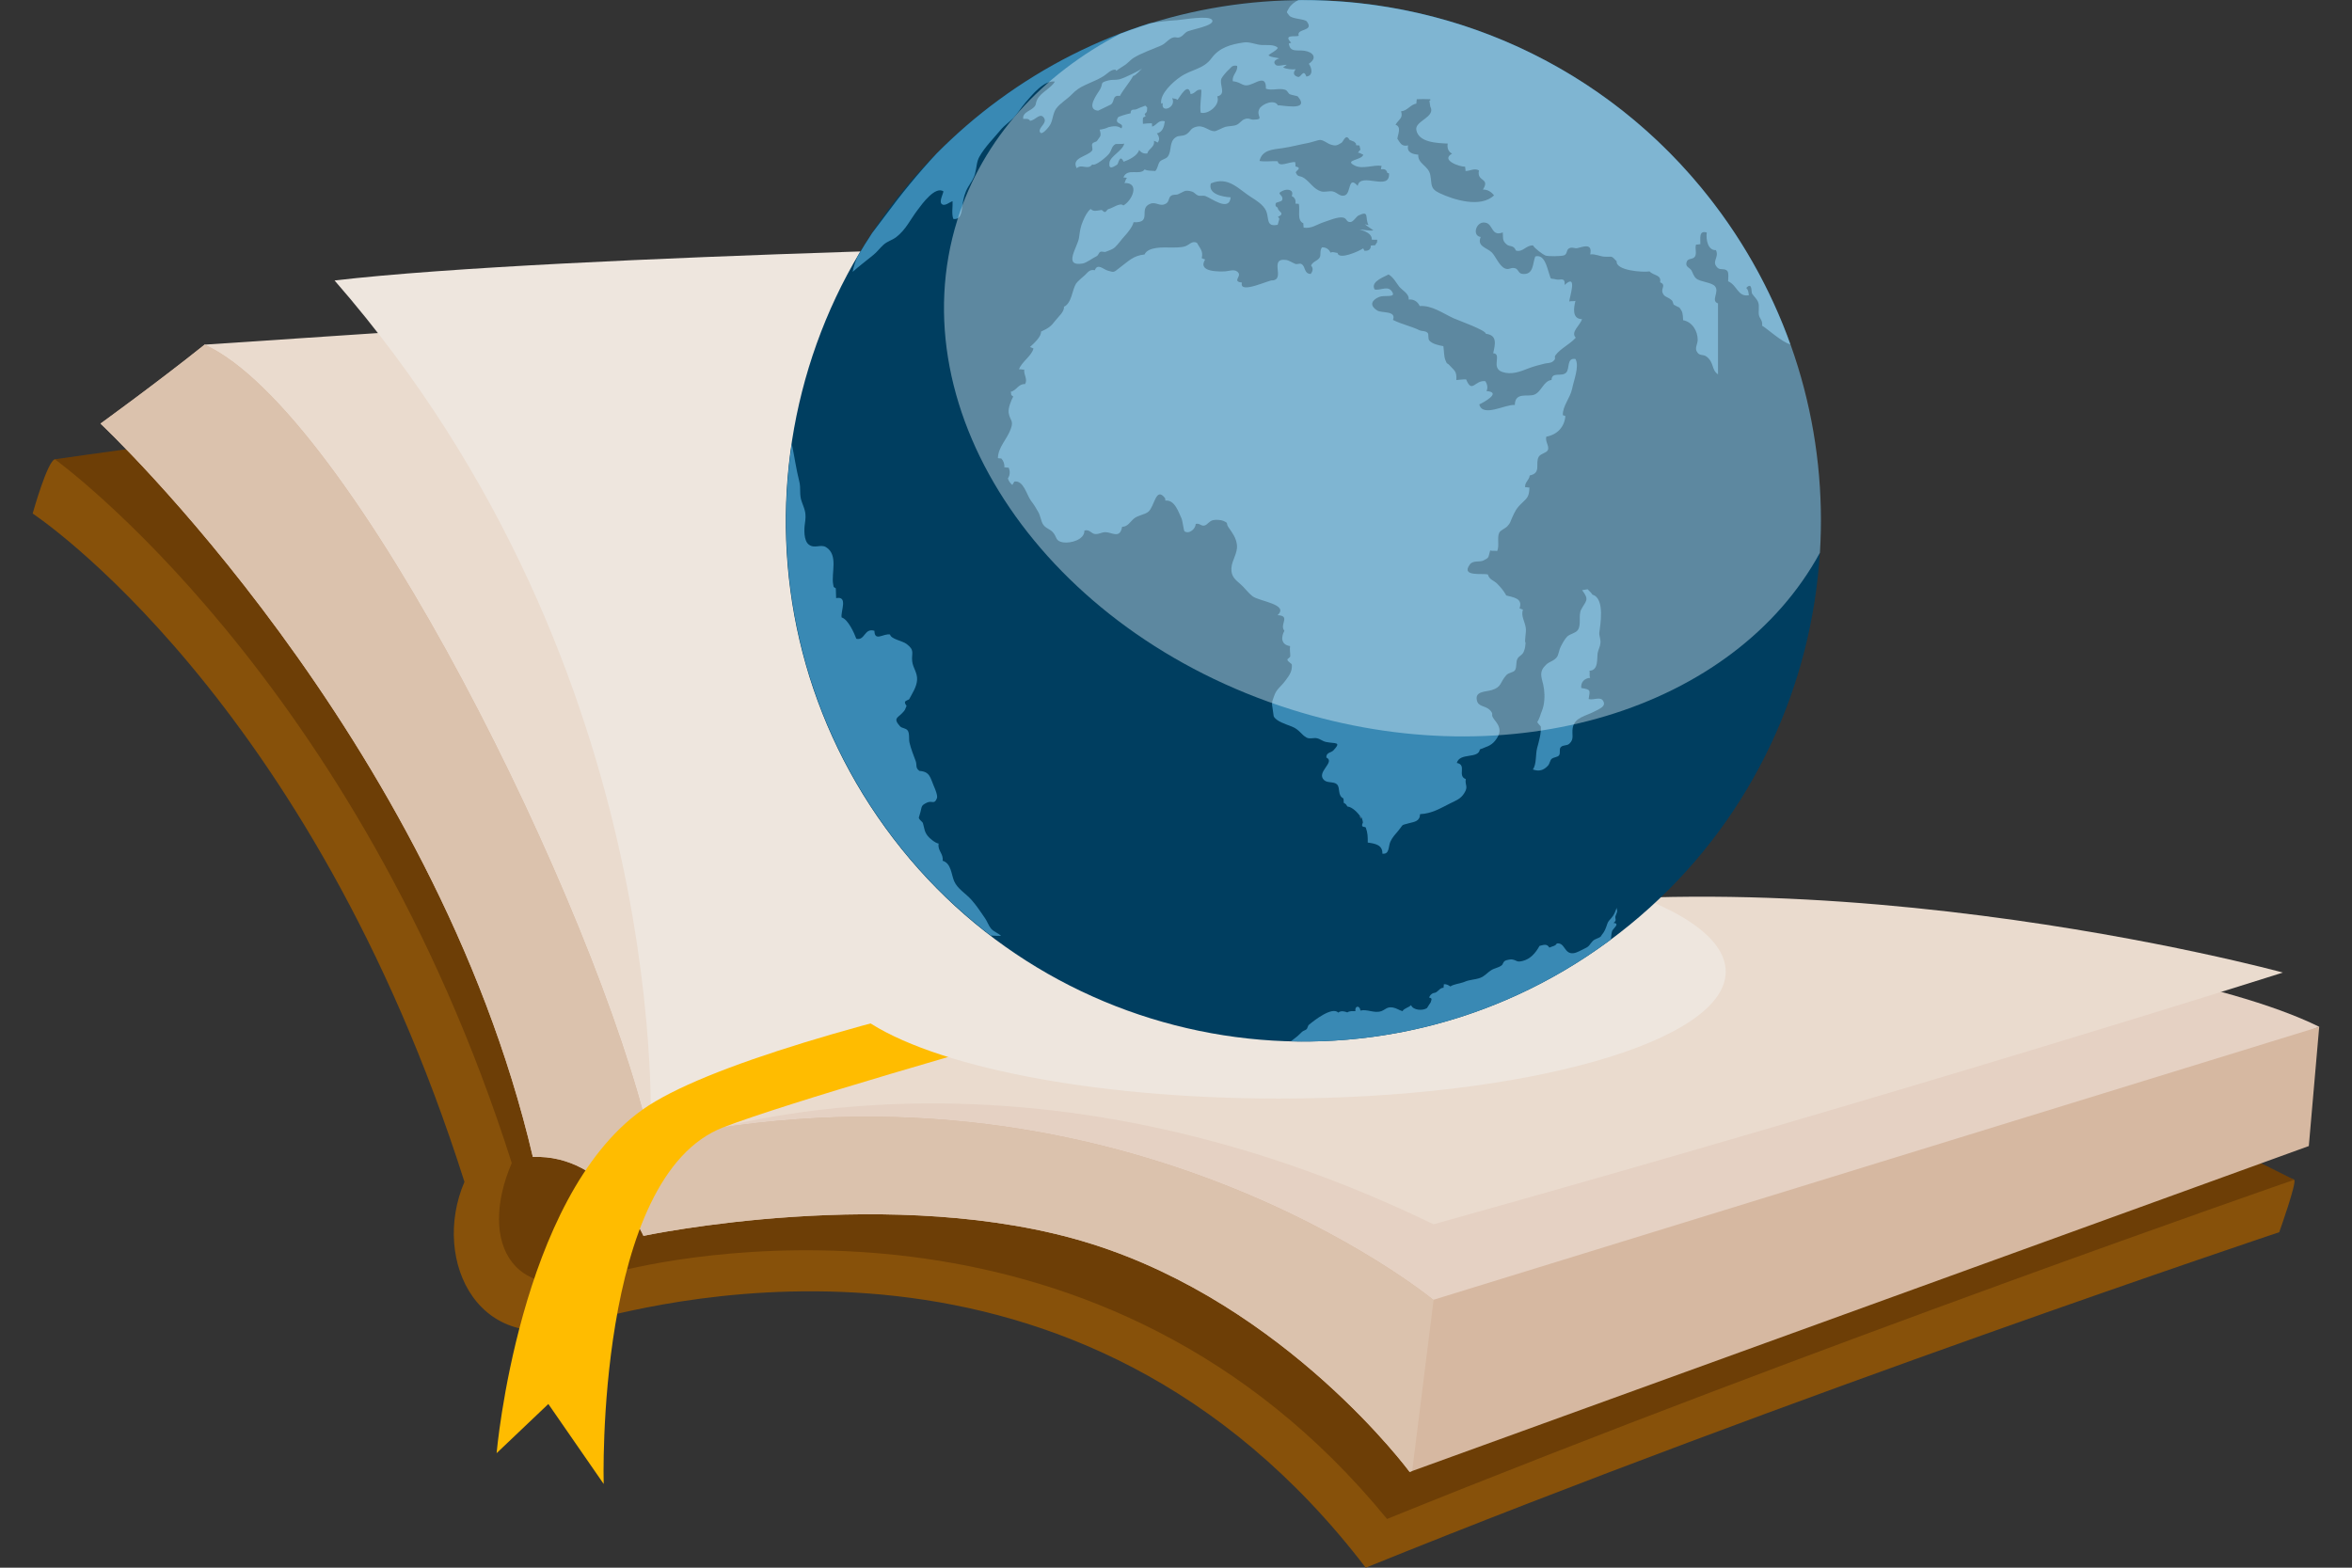 <svg width="36" height="24" viewBox="0 0 36 24" fill="none" xmlns="http://www.w3.org/2000/svg">
<rect x="0" y="0" width="36" height="24" fill="#333333" stroke="none"/>
<path d="M0.5 7.862C0.5 7.862 4.746 10.65 7.109 18.093C6.588 19.304 7.341 20.863 8.995 20.223C10.14 19.936 16.494 18.237 20.904 24C27.434 21.354 34.886 18.864 34.886 18.864C34.886 18.864 35.161 18.096 35.115 18.062C34.913 17.917 34.034 18.448 33.59 18.246C31.053 17.094 25.373 14.796 21.897 15.566C20.539 15.856 19.82 15.646 19.82 14.896C19.82 14.148 17.514 7.827 15.747 6.196C11.376 6.239 4.469 7.586 1.752 7.628C1.655 7.63 1.019 7.001 0.842 7.031C0.726 7.05 0.5 7.862 0.5 7.862Z" fill="#87510A"/>
<path d="M0.839 7.031C0.839 7.031 5.469 10.361 7.833 17.805C7.312 19.015 7.825 20.101 9.479 19.462C10.624 19.174 16.91 17.971 21.23 23.254C27.761 20.608 35.114 18.062 35.114 18.062C35.114 18.062 27.096 13.87 22.515 14.884C21.157 15.175 20.438 14.965 20.438 14.215C20.438 13.467 18.132 7.146 16.365 5.515C10.892 5.57 0.839 7.031 0.839 7.031Z" fill="#6D3E06"/>
<path d="M16.513 4.381L3.133 5.276C2.618 6.915 8.508 14.889 8.508 14.889C8.508 14.889 8.816 15.962 9.622 17.587L21.223 14.209C19.98 8.942 16.513 4.381 16.513 4.381Z" fill="#EADBCE"/>
<path d="M21.231 14.245C21.228 14.233 21.225 14.221 21.222 14.209L9.621 17.587C9.642 17.629 9.661 17.67 9.684 17.713C15.951 16.535 21.676 20.858 21.676 20.858C21.676 20.858 24.553 19.927 35.5 15.72C32.698 14.335 23.6 13.674 21.231 14.245Z" fill="#E5D1C3"/>
<path d="M21.943 19.898L21.937 19.899C21.937 19.899 17.075 15.883 9.954 17.464C9.121 13.872 5.391 6.31 3.132 5.276C2.418 5.848 1.538 6.485 1.538 6.485C1.538 6.485 6.648 11.267 8.156 17.712C9.294 17.665 9.849 18.92 9.849 18.92C9.849 18.92 13.702 18.102 16.698 19.04C19.693 19.979 21.576 22.534 21.576 22.534L21.615 22.52L35.339 17.545L35.498 15.72L21.943 19.898Z" fill="#D6B8A1"/>
<path d="M21.937 19.899C21.937 19.899 17.075 15.883 9.954 17.464C9.121 13.872 5.391 6.31 3.132 5.276C2.418 5.848 1.538 6.485 1.538 6.485C1.538 6.485 6.648 11.267 8.156 17.712C9.294 17.665 9.849 18.92 9.849 18.92C9.849 18.92 13.702 18.102 16.698 19.04C19.693 19.979 21.576 22.534 21.576 22.534L21.615 22.52L21.943 19.898L21.937 19.899Z" fill="#DBC2AD"/>
<path d="M9.953 17.587C9.953 17.587 15.09 15.419 21.942 18.743C29.23 16.707 34.942 14.889 34.942 14.889C34.942 14.889 27.228 12.781 21.228 14.245C15.228 15.709 10.548 17.189 9.953 17.587Z" fill="#EADBCE"/>
<path d="M9.954 17.464C9.954 17.464 10.378 10.325 5.121 4.294C8.527 3.893 18.283 3.718 18.283 3.718C18.283 3.718 21.476 9.507 21.228 14.245C15.947 15.593 9.954 17.464 9.954 17.464Z" fill="#EEE6DE"/>
<path d="M22.209 14.037C22.209 14.037 13.043 16.505 11.075 17.257C9.107 18.008 9.24 22.718 9.24 22.718L8.393 21.494L7.601 22.247C7.601 22.247 7.941 18.336 9.833 16.989C11.726 15.64 20.449 14.03 22.209 14.037Z" fill="#FFBC00"/>
<path d="M19.572 12.934C18.278 12.934 17.068 13.035 16.037 13.213C16.11 12.271 16.003 11.161 15.693 10.013C14.918 7.143 13.166 5.122 11.779 5.501C10.391 5.879 9.896 8.515 10.669 11.386C11.206 13.374 12.21 14.951 13.238 15.61C14.258 16.318 16.709 16.818 19.572 16.818C23.351 16.818 26.414 15.948 26.414 14.875C26.414 13.802 23.35 12.934 19.572 12.934Z" fill="#EEE6DE"/>
<path d="M26.347 3.275C28.925 6.831 28.152 11.817 24.618 14.412C21.084 17.007 16.13 16.229 13.551 12.673C10.972 9.117 11.746 4.131 15.28 1.535C18.813 -1.06 23.768 -0.282 26.347 3.275Z" fill="#003E60"/>
<path d="M20.884 12.61C20.88 12.598 20.872 12.584 20.863 12.569C20.86 12.568 20.859 12.568 20.856 12.566L20.884 12.61Z" fill="#C4C4C3"/>
<path d="M13.523 3.747C13.587 3.69 13.652 3.68 13.719 3.629C13.869 3.512 13.933 3.36 14.048 3.21C14.113 3.123 14.312 2.846 14.44 2.929C14.436 2.969 14.373 3.081 14.411 3.12C14.457 3.17 14.541 3.087 14.58 3.081C14.585 3.164 14.562 3.276 14.592 3.352C14.719 3.369 14.719 3.223 14.732 3.137C14.747 3.035 14.765 2.954 14.818 2.863C14.863 2.786 14.903 2.74 14.925 2.655C14.95 2.565 14.946 2.478 14.991 2.399C15.08 2.243 15.2 2.128 15.312 1.993C15.37 1.921 15.45 1.87 15.511 1.805C15.58 1.73 15.632 1.644 15.697 1.568C15.792 1.459 15.978 1.224 16.146 1.249C16.085 1.353 15.931 1.414 15.877 1.522C15.84 1.595 15.874 1.607 15.801 1.662C15.745 1.706 15.648 1.731 15.662 1.821C15.703 1.82 15.745 1.812 15.766 1.849C15.847 1.843 15.911 1.727 15.971 1.794C16.045 1.878 15.899 1.945 15.914 2.011C15.934 2.101 16.063 1.936 16.081 1.897C16.117 1.823 16.117 1.73 16.167 1.661C16.228 1.579 16.334 1.519 16.405 1.445C16.469 1.379 16.523 1.342 16.609 1.302C16.701 1.258 16.802 1.221 16.889 1.167C16.945 1.133 17.006 1.058 17.076 1.067C17.077 1.068 17.085 1.083 17.086 1.085C17.128 1.05 17.186 1.019 17.228 0.989C17.266 0.96 17.317 0.906 17.351 0.886C17.467 0.814 17.638 0.755 17.772 0.697C17.852 0.661 17.894 0.582 17.971 0.571C18.006 0.567 18.019 0.586 18.065 0.567C18.104 0.55 18.13 0.51 18.159 0.49C18.218 0.451 18.603 0.396 18.553 0.306C18.508 0.228 18.092 0.305 18.013 0.309C17.875 0.317 17.735 0.333 17.596 0.357C16.789 0.61 16.006 1.001 15.285 1.531C14.942 1.782 14.626 2.058 14.335 2.351C14.055 2.652 13.796 2.968 13.551 3.301C13.484 3.393 13.414 3.479 13.349 3.568C13.27 3.687 13.195 3.809 13.124 3.931C13.091 4.003 13.066 4.08 13.051 4.162C13.151 4.072 13.261 3.991 13.364 3.906C13.42 3.863 13.466 3.798 13.523 3.747Z" fill="#3989B4"/>
<path d="M17.829 1.858C17.733 1.828 17.708 1.915 17.635 1.939C17.635 1.923 17.632 1.903 17.631 1.887C17.582 1.887 17.54 1.89 17.494 1.896C17.491 1.882 17.491 1.824 17.495 1.801C17.501 1.795 17.524 1.788 17.533 1.782C17.536 1.767 17.518 1.759 17.522 1.744C17.565 1.71 17.555 1.695 17.559 1.646C17.552 1.638 17.538 1.623 17.531 1.617C17.495 1.629 17.409 1.664 17.396 1.671C17.366 1.689 17.303 1.655 17.306 1.734C17.245 1.747 17.119 1.783 17.112 1.798C17.043 1.917 17.217 1.867 17.165 1.966C17.101 1.918 17.036 1.932 16.97 1.946C16.926 1.967 16.88 1.979 16.832 1.985C16.863 2.095 16.838 2.081 16.792 2.156C16.78 2.175 16.74 2.172 16.721 2.198C16.701 2.225 16.734 2.279 16.715 2.306C16.648 2.397 16.389 2.412 16.481 2.575C16.56 2.503 16.648 2.611 16.718 2.518C16.768 2.547 16.939 2.4 16.975 2.354C17.02 2.295 17.011 2.244 17.07 2.208C17.088 2.198 17.177 2.21 17.208 2.198C17.183 2.309 16.993 2.391 16.981 2.491C16.966 2.613 17.052 2.548 17.098 2.521C17.122 2.506 17.136 2.349 17.199 2.476C17.283 2.446 17.411 2.384 17.436 2.295C17.464 2.336 17.507 2.357 17.561 2.349C17.58 2.27 17.677 2.259 17.663 2.155C17.675 2.162 17.702 2.168 17.718 2.183C17.759 2.138 17.739 2.08 17.707 2.042C17.797 2.024 17.818 1.935 17.829 1.858Z" fill="#3989B4"/>
<path d="M20.841 12.543C20.836 12.531 20.829 12.518 20.82 12.503C20.817 12.502 20.816 12.502 20.812 12.5L20.841 12.543Z" fill="url(#paint0_radial_1667_119915)"/>
<path d="M27.403 5.27C27.153 4.574 26.803 3.901 26.347 3.272C24.781 1.114 22.34 -0.021 19.874 0C19.81 0.033 19.757 0.075 19.728 0.126C19.685 0.205 19.69 0.175 19.731 0.235C19.773 0.295 19.971 0.286 20.003 0.33C20.122 0.488 19.835 0.43 19.879 0.548C19.829 0.569 19.633 0.52 19.763 0.654C19.752 0.66 19.736 0.66 19.727 0.666C19.745 0.807 19.855 0.761 19.965 0.777C20.099 0.797 20.17 0.886 20.033 0.976C20.082 1.044 20.103 1.159 19.995 1.172C19.95 1.044 19.913 1.189 19.87 1.178C19.819 1.166 19.774 1.13 19.832 1.06C19.766 1.067 19.688 1.057 19.639 1.032C19.654 1.024 19.682 0.999 19.697 0.993C19.652 0.988 19.557 1.023 19.526 0.994C19.47 0.942 19.538 0.904 19.584 0.894C19.522 0.876 19.462 0.882 19.415 0.847C19.458 0.806 19.522 0.788 19.559 0.734C19.511 0.675 19.374 0.693 19.308 0.689C19.221 0.683 19.123 0.636 19.037 0.65C18.83 0.68 18.66 0.732 18.544 0.891C18.42 1.061 18.24 1.058 18.066 1.177C17.951 1.256 17.753 1.436 17.773 1.582C17.782 1.597 17.796 1.575 17.799 1.575C17.758 1.744 18.015 1.645 17.941 1.502C17.97 1.515 17.991 1.503 18.024 1.528C18.057 1.488 18.189 1.241 18.223 1.44C18.299 1.434 18.305 1.361 18.388 1.374C18.391 1.485 18.36 1.618 18.378 1.725C18.501 1.757 18.683 1.599 18.631 1.476C18.779 1.442 18.656 1.296 18.696 1.201C18.71 1.171 18.782 1.088 18.797 1.076C18.842 1.041 18.849 0.991 18.936 1.008C18.949 1.102 18.854 1.147 18.87 1.244C19.028 1.259 19.012 1.353 19.178 1.279C19.278 1.234 19.382 1.178 19.376 1.358C19.47 1.392 19.58 1.344 19.67 1.374C19.708 1.386 19.716 1.431 19.743 1.443C19.761 1.452 19.858 1.47 19.864 1.476C20.07 1.72 19.583 1.597 19.56 1.614C19.51 1.512 19.313 1.591 19.275 1.669C19.22 1.781 19.364 1.828 19.187 1.832C19.135 1.834 19.119 1.798 19.047 1.825C19 1.843 18.976 1.892 18.924 1.913C18.882 1.931 18.802 1.93 18.756 1.942C18.718 1.952 18.616 2.01 18.588 2.009C18.495 2.007 18.425 1.907 18.306 1.942C18.219 1.966 18.231 2.004 18.165 2.051C18.11 2.091 18.048 2.069 18 2.099C17.887 2.171 17.942 2.307 17.874 2.397C17.846 2.436 17.788 2.436 17.753 2.474C17.722 2.512 17.724 2.575 17.683 2.618C17.619 2.611 17.573 2.62 17.52 2.594C17.448 2.694 17.256 2.563 17.195 2.717C17.212 2.717 17.231 2.72 17.249 2.723C17.228 2.744 17.224 2.784 17.21 2.802C17.454 2.793 17.328 3.073 17.194 3.146C17.146 3.096 17.035 3.184 16.969 3.2C16.943 3.206 16.935 3.244 16.913 3.245C16.885 3.248 16.877 3.212 16.856 3.215C16.788 3.224 16.74 3.245 16.693 3.199C16.636 3.248 16.605 3.317 16.575 3.386C16.537 3.476 16.531 3.528 16.516 3.637C16.497 3.78 16.263 4.086 16.572 4.034C16.63 4.024 16.727 3.949 16.785 3.922C16.813 3.908 16.818 3.866 16.841 3.856C16.867 3.844 16.902 3.865 16.926 3.854C16.975 3.832 17.026 3.823 17.068 3.783C17.124 3.729 17.163 3.667 17.218 3.609C17.256 3.569 17.34 3.464 17.35 3.402C17.648 3.416 17.416 3.193 17.605 3.12C17.701 3.082 17.753 3.175 17.851 3.114C17.896 3.085 17.884 3.028 17.921 3C17.96 2.971 17.994 2.989 18.034 2.973C18.131 2.931 18.134 2.9 18.248 2.934C18.278 2.943 18.301 2.977 18.333 2.991C18.369 3.006 18.409 2.989 18.449 3.001C18.533 3.028 18.814 3.251 18.837 3.021C18.721 3.015 18.485 2.974 18.533 2.808C18.805 2.693 18.958 2.898 19.15 3.018C19.221 3.063 19.334 3.131 19.379 3.227C19.428 3.337 19.373 3.48 19.556 3.441C19.562 3.417 19.58 3.369 19.581 3.347C19.581 3.34 19.565 3.326 19.56 3.32C19.678 3.266 19.566 3.241 19.559 3.19C19.554 3.16 19.511 3.176 19.526 3.115C19.532 3.09 19.615 3.094 19.626 3.06C19.651 2.974 19.51 2.973 19.642 2.917C19.716 2.886 19.81 2.91 19.771 3.001C19.819 3.024 19.837 3.063 19.828 3.117C19.844 3.118 19.864 3.12 19.88 3.121C19.902 3.212 19.846 3.374 19.95 3.419C19.947 3.438 19.953 3.465 19.954 3.485C20.078 3.503 20.151 3.437 20.262 3.401C20.334 3.378 20.48 3.314 20.558 3.331C20.619 3.343 20.604 3.404 20.671 3.399C20.715 3.396 20.759 3.316 20.793 3.299C20.969 3.214 20.886 3.337 20.947 3.446C20.926 3.44 20.909 3.441 20.889 3.432C20.93 3.468 20.984 3.497 21.021 3.527C20.945 3.539 20.884 3.513 20.81 3.515C20.862 3.528 21.003 3.567 20.997 3.669C21.025 3.67 21.054 3.672 21.08 3.67C21.079 3.684 21.079 3.697 21.077 3.711C21.064 3.727 21.062 3.732 21.049 3.754C21.028 3.754 21.005 3.759 20.982 3.759C20.984 3.822 20.941 3.844 20.884 3.839C20.877 3.827 20.871 3.814 20.865 3.802C20.799 3.848 20.49 3.985 20.472 3.872C20.426 3.869 20.408 3.848 20.365 3.868C20.341 3.814 20.294 3.784 20.234 3.787C20.194 3.841 20.225 3.904 20.197 3.946C20.161 3.998 20.097 4.001 20.067 4.065C20.103 4.104 20.097 4.151 20.061 4.194C19.954 4.188 19.989 4.085 19.922 4.043C19.893 4.025 19.858 4.052 19.826 4.04C19.792 4.027 19.724 3.985 19.69 3.98C19.413 3.941 19.679 4.271 19.479 4.293C19.45 4.271 18.958 4.518 19.009 4.326C18.86 4.308 18.995 4.239 18.958 4.181C18.912 4.109 18.823 4.149 18.757 4.154C18.677 4.158 18.321 4.172 18.446 3.973C18.43 3.968 18.412 3.958 18.394 3.953C18.42 3.839 18.366 3.804 18.32 3.717C18.243 3.681 18.208 3.748 18.139 3.771C18.076 3.792 17.964 3.789 17.911 3.789C17.816 3.789 17.575 3.772 17.518 3.896C17.346 3.913 17.273 3.998 17.14 4.097C17.045 4.169 17.06 4.175 16.955 4.143C16.889 4.124 16.798 4.025 16.758 4.137C16.676 4.121 16.654 4.167 16.607 4.211C16.578 4.236 16.486 4.314 16.47 4.342C16.41 4.438 16.404 4.643 16.285 4.696C16.294 4.773 16.196 4.851 16.156 4.905C16.083 5.002 16.049 5.022 15.934 5.077C15.942 5.152 15.82 5.263 15.765 5.312C15.783 5.317 15.799 5.329 15.818 5.333C15.799 5.442 15.635 5.541 15.597 5.654C15.62 5.649 15.653 5.661 15.677 5.658C15.668 5.74 15.733 5.805 15.69 5.88C15.586 5.874 15.559 5.98 15.47 5.998C15.487 6.044 15.46 6.041 15.509 6.07C15.478 6.127 15.427 6.249 15.439 6.323C15.46 6.441 15.518 6.435 15.472 6.564C15.412 6.731 15.278 6.842 15.274 7.014C15.29 7.016 15.31 7.019 15.326 7.019C15.359 7.054 15.378 7.104 15.372 7.155C15.391 7.152 15.418 7.162 15.438 7.159C15.464 7.213 15.46 7.276 15.427 7.324C15.438 7.364 15.466 7.402 15.495 7.424C15.502 7.409 15.518 7.387 15.527 7.372C15.668 7.351 15.713 7.575 15.781 7.667C15.832 7.733 15.851 7.768 15.891 7.837C15.924 7.893 15.934 7.975 15.961 8.021C16.001 8.089 16.064 8.093 16.114 8.147C16.183 8.222 16.148 8.283 16.272 8.303C16.385 8.321 16.602 8.264 16.598 8.122C16.681 8.099 16.703 8.174 16.766 8.176C16.831 8.177 16.853 8.149 16.92 8.147C17.017 8.147 17.143 8.256 17.175 8.065C17.261 8.065 17.298 7.988 17.356 7.939C17.423 7.884 17.523 7.881 17.578 7.833C17.673 7.752 17.691 7.442 17.832 7.626C17.838 7.64 17.834 7.65 17.837 7.664C17.982 7.646 18.04 7.845 18.085 7.938C18.101 7.974 18.119 8.128 18.13 8.134C18.204 8.182 18.299 8.096 18.302 8.021C18.363 8.005 18.384 8.059 18.437 8.045C18.482 8.033 18.506 7.978 18.567 7.963C18.61 7.953 18.689 7.959 18.724 7.974C18.815 8.014 18.757 8.006 18.805 8.075C18.857 8.15 18.922 8.232 18.933 8.345C18.945 8.472 18.854 8.577 18.848 8.699C18.842 8.818 18.901 8.87 18.979 8.936C19.055 9 19.087 9.06 19.172 9.128C19.269 9.205 19.739 9.252 19.554 9.418C19.749 9.425 19.599 9.547 19.647 9.638C19.651 9.645 19.654 9.651 19.659 9.657C19.608 9.749 19.602 9.87 19.746 9.891C19.739 9.949 19.749 9.991 19.749 10.045C19.749 10.068 19.702 10.084 19.705 10.1C19.712 10.133 19.771 10.157 19.773 10.175C19.78 10.274 19.74 10.334 19.673 10.422C19.599 10.521 19.535 10.548 19.498 10.666C19.477 10.733 19.47 10.725 19.47 10.79C19.47 10.784 19.495 10.964 19.495 10.964C19.529 11.043 19.693 11.091 19.773 11.123C19.89 11.169 19.919 11.25 19.999 11.292C20.045 11.317 20.105 11.292 20.157 11.302C20.21 11.313 20.244 11.349 20.298 11.359C20.436 11.388 20.538 11.35 20.411 11.486C20.372 11.528 20.299 11.515 20.301 11.597C20.447 11.666 20.137 11.822 20.267 11.943C20.317 11.991 20.417 11.961 20.465 12.009C20.518 12.063 20.468 12.176 20.563 12.224C20.566 12.245 20.567 12.269 20.567 12.29C20.613 12.319 20.593 12.305 20.624 12.347C20.695 12.353 20.784 12.44 20.826 12.507C20.856 12.519 20.841 12.536 20.862 12.576C20.868 12.588 20.842 12.622 20.85 12.643C20.857 12.666 20.899 12.655 20.905 12.67C20.935 12.756 20.935 12.802 20.935 12.899C21.046 12.914 21.164 12.934 21.159 13.069C21.271 13.083 21.248 12.958 21.281 12.886C21.314 12.814 21.354 12.777 21.407 12.712C21.488 12.615 21.434 12.639 21.565 12.603C21.648 12.581 21.732 12.576 21.736 12.464C21.921 12.455 22.047 12.373 22.205 12.295C22.287 12.254 22.355 12.232 22.41 12.146C22.48 12.037 22.42 12.027 22.435 11.927C22.3 11.877 22.458 11.709 22.298 11.68C22.345 11.516 22.629 11.623 22.651 11.473C22.74 11.435 22.819 11.422 22.884 11.34C22.96 11.244 22.968 11.178 22.93 11.1C22.908 11.055 22.869 11.021 22.846 10.975C22.825 10.934 22.864 10.934 22.807 10.873C22.737 10.799 22.627 10.826 22.605 10.72C22.575 10.579 22.737 10.594 22.834 10.564C22.988 10.517 22.957 10.446 23.055 10.337C23.091 10.296 23.161 10.296 23.186 10.264C23.221 10.217 23.198 10.135 23.227 10.084C23.252 10.037 23.302 10.034 23.326 9.969C23.343 9.924 23.347 9.892 23.351 9.843C23.328 9.819 23.365 9.681 23.354 9.614C23.34 9.511 23.277 9.434 23.31 9.333C23.291 9.328 23.277 9.318 23.258 9.313C23.314 9.157 23.158 9.145 23.058 9.117C23.057 9.117 23.055 9.116 23.054 9.116C23.049 9.107 23.047 9.099 23.042 9.093C23.006 9.033 22.966 8.988 22.917 8.937C22.865 8.884 22.794 8.875 22.774 8.795C22.698 8.771 22.352 8.837 22.499 8.64C22.547 8.575 22.648 8.61 22.707 8.58C22.8 8.533 22.776 8.538 22.809 8.427C22.838 8.439 22.884 8.427 22.916 8.436C22.954 8.351 22.91 8.231 22.948 8.155C22.966 8.117 23.042 8.089 23.072 8.056C23.124 7.999 23.113 7.993 23.143 7.929C23.186 7.833 23.21 7.78 23.295 7.701C23.378 7.623 23.407 7.598 23.409 7.463C23.389 7.465 23.363 7.457 23.344 7.459C23.335 7.382 23.407 7.351 23.414 7.279C23.598 7.242 23.493 7.096 23.552 6.993C23.582 6.942 23.67 6.936 23.691 6.891C23.719 6.833 23.647 6.76 23.668 6.685C23.833 6.655 23.945 6.54 23.96 6.37C23.948 6.364 23.934 6.36 23.921 6.356C23.915 6.215 24.036 6.092 24.064 5.947C24.089 5.821 24.177 5.607 24.114 5.496C23.975 5.474 24.03 5.645 23.973 5.703C23.905 5.776 23.752 5.683 23.748 5.817C23.624 5.83 23.594 6.002 23.481 6.043C23.378 6.079 23.189 5.998 23.186 6.2C23.052 6.183 22.693 6.397 22.642 6.191C22.707 6.162 22.994 6.005 22.753 5.987C22.776 5.938 22.765 5.884 22.736 5.836C22.574 5.812 22.533 6.034 22.441 5.808C22.386 5.806 22.345 5.815 22.291 5.818C22.298 5.683 22.266 5.679 22.191 5.597C22.142 5.543 22.154 5.592 22.121 5.507C22.101 5.453 22.102 5.359 22.092 5.299C22.022 5.288 21.921 5.264 21.879 5.215C21.851 5.182 21.873 5.119 21.852 5.097C21.818 5.061 21.766 5.074 21.727 5.056C21.595 4.992 21.46 4.967 21.321 4.898C21.378 4.752 21.147 4.796 21.083 4.755C20.944 4.669 21.008 4.588 21.109 4.546C21.187 4.513 21.358 4.561 21.315 4.479C21.251 4.356 21.137 4.453 21.04 4.431C20.984 4.329 21.117 4.266 21.253 4.202C21.324 4.238 21.381 4.345 21.418 4.39C21.461 4.443 21.573 4.497 21.561 4.586C21.637 4.576 21.701 4.618 21.73 4.685C21.918 4.672 22.084 4.797 22.248 4.872C22.336 4.911 22.743 5.055 22.743 5.11C22.926 5.131 22.883 5.279 22.855 5.408C22.996 5.416 22.813 5.631 22.993 5.694C23.133 5.742 23.265 5.691 23.401 5.637C23.482 5.606 23.558 5.588 23.64 5.567C23.68 5.556 23.731 5.562 23.766 5.535C23.832 5.484 23.78 5.478 23.808 5.439C23.884 5.335 24.024 5.275 24.119 5.17C24.034 5.083 24.189 4.979 24.214 4.886C24.058 4.883 24.088 4.709 24.114 4.606C24.091 4.615 24.043 4.606 24.019 4.616C24.019 4.565 24.155 4.17 23.949 4.362C23.957 4.235 23.882 4.294 23.82 4.278C23.713 4.251 23.75 4.3 23.708 4.179C23.677 4.089 23.639 3.887 23.499 3.926C23.457 4.028 23.479 4.215 23.299 4.193C23.238 4.185 23.241 4.118 23.188 4.106C23.115 4.089 23.099 4.14 23.029 4.107C22.947 4.067 22.89 3.922 22.835 3.866C22.764 3.793 22.6 3.774 22.664 3.628C22.52 3.609 22.6 3.362 22.752 3.413C22.853 3.446 22.832 3.624 23.002 3.558C23.008 3.666 22.997 3.684 23.06 3.741C23.108 3.784 23.166 3.745 23.203 3.836C23.308 3.868 23.36 3.75 23.465 3.757C23.482 3.798 23.619 3.898 23.652 3.911C23.691 3.928 23.899 3.925 23.942 3.908C23.992 3.887 23.973 3.823 24.018 3.801C24.064 3.777 24.101 3.807 24.141 3.799C24.227 3.781 24.378 3.711 24.34 3.895C24.415 3.884 24.489 3.925 24.553 3.929C24.683 3.938 24.654 3.902 24.745 4C24.729 4.143 25.147 4.172 25.249 4.155C25.312 4.224 25.432 4.202 25.41 4.321C25.506 4.362 25.422 4.414 25.447 4.48C25.475 4.553 25.515 4.534 25.588 4.597C25.606 4.612 25.612 4.66 25.618 4.664C25.621 4.667 25.71 4.714 25.704 4.706C25.758 4.778 25.756 4.796 25.762 4.902C25.905 4.929 25.985 5.07 25.985 5.202C25.985 5.264 25.942 5.321 25.968 5.375C26.009 5.46 26.066 5.416 26.122 5.46C26.241 5.555 26.192 5.66 26.296 5.731V4.645C26.179 4.603 26.322 4.47 26.25 4.383C26.2 4.321 26.024 4.317 25.962 4.263C25.922 4.229 25.911 4.176 25.889 4.139C25.862 4.094 25.783 4.086 25.82 4C25.841 3.952 25.917 3.974 25.944 3.926C25.974 3.874 25.939 3.804 25.96 3.744C25.98 3.747 26.006 3.738 26.026 3.739C26.03 3.657 25.996 3.521 26.124 3.56C26.109 3.664 26.14 3.836 26.264 3.829C26.32 3.943 26.188 4.003 26.29 4.1C26.332 4.139 26.402 4.103 26.439 4.149C26.464 4.179 26.451 4.268 26.451 4.306C26.591 4.366 26.6 4.552 26.769 4.519C26.759 4.474 26.765 4.444 26.728 4.408C26.824 4.309 26.802 4.468 26.817 4.494C26.845 4.54 26.893 4.574 26.913 4.634C26.931 4.687 26.912 4.769 26.922 4.823C26.934 4.881 26.983 4.905 26.971 4.986C27.026 5.013 27.293 5.254 27.403 5.27ZM20.781 2.846C20.637 2.684 20.677 2.941 20.596 2.985C20.518 3.027 20.466 2.943 20.401 2.931C20.343 2.919 20.274 2.947 20.218 2.929C20.108 2.894 20.057 2.795 19.966 2.73C19.89 2.676 19.873 2.723 19.835 2.645C19.821 2.615 19.947 2.573 19.828 2.548C19.831 2.528 19.826 2.5 19.824 2.482C19.739 2.471 19.574 2.572 19.556 2.468C19.459 2.462 19.374 2.48 19.278 2.464C19.318 2.293 19.482 2.289 19.629 2.268C19.758 2.25 19.913 2.208 20.036 2.186C20.075 2.178 20.185 2.141 20.204 2.142C20.27 2.147 20.31 2.195 20.371 2.214C20.447 2.238 20.466 2.226 20.533 2.186C20.563 2.168 20.598 2.036 20.656 2.141L20.726 2.169C20.743 2.189 20.762 2.189 20.756 2.223C20.773 2.224 20.79 2.226 20.808 2.227C20.813 2.25 20.819 2.275 20.823 2.293C20.801 2.307 20.801 2.322 20.784 2.337C20.819 2.338 20.836 2.359 20.866 2.367C20.85 2.456 20.554 2.447 20.741 2.537C20.859 2.594 21.025 2.519 21.147 2.539C21.141 2.555 21.14 2.576 21.137 2.591C21.198 2.585 21.219 2.597 21.236 2.648C21.244 2.65 21.251 2.651 21.26 2.653C21.283 2.94 20.82 2.623 20.781 2.846ZM22.037 2.958C21.882 2.885 21.921 2.828 21.892 2.678C21.866 2.537 21.698 2.509 21.708 2.368C21.622 2.361 21.528 2.334 21.553 2.226C21.448 2.25 21.43 2.181 21.388 2.123C21.397 2.054 21.454 1.94 21.36 1.91C21.407 1.826 21.48 1.814 21.445 1.704C21.543 1.696 21.584 1.603 21.68 1.585C21.677 1.566 21.686 1.539 21.684 1.519C21.753 1.516 21.824 1.516 21.891 1.519C21.903 1.543 21.881 1.536 21.879 1.545L21.892 1.63C21.982 1.793 21.654 1.85 21.678 1.988C21.712 2.184 22 2.19 22.159 2.198C22.147 2.26 22.166 2.323 22.226 2.352C22.043 2.452 22.345 2.555 22.426 2.552C22.425 2.572 22.434 2.599 22.431 2.618C22.504 2.618 22.566 2.569 22.637 2.609C22.599 2.789 22.814 2.718 22.698 2.902C22.77 2.901 22.826 2.937 22.868 2.991C22.661 3.188 22.249 3.058 22.037 2.958Z" fill="#3989B4"/>
<path d="M23.462 11.78C23.557 11.813 23.624 11.795 23.692 11.723C23.719 11.695 23.725 11.642 23.747 11.62C23.777 11.591 23.838 11.594 23.862 11.565C23.889 11.53 23.86 11.469 23.889 11.439C23.924 11.4 23.983 11.421 24.02 11.386C24.1 11.313 24.055 11.249 24.072 11.145C24.1 10.978 24.276 10.964 24.423 10.883C24.487 10.848 24.585 10.813 24.539 10.732C24.497 10.657 24.397 10.723 24.316 10.702C24.332 10.574 24.365 10.557 24.203 10.533C24.192 10.445 24.252 10.383 24.339 10.377C24.322 10.34 24.338 10.304 24.329 10.268C24.47 10.265 24.441 10.08 24.454 9.997C24.463 9.945 24.491 9.906 24.497 9.842C24.502 9.786 24.475 9.728 24.479 9.689C24.49 9.589 24.573 9.159 24.374 9.104C24.351 9.066 24.325 9.05 24.301 9.021L24.216 9.035C24.335 9.189 24.271 9.198 24.201 9.333C24.155 9.423 24.209 9.566 24.149 9.647C24.115 9.694 24.032 9.704 23.99 9.743C23.954 9.777 23.911 9.854 23.889 9.899C23.866 9.94 23.856 10.021 23.834 10.054C23.788 10.12 23.719 10.125 23.667 10.174C23.551 10.282 23.593 10.361 23.621 10.482C23.642 10.572 23.648 10.692 23.625 10.804C23.614 10.86 23.584 10.919 23.569 10.973C23.567 10.978 23.532 11.066 23.529 11.047C23.533 11.076 23.582 11.113 23.584 11.124C23.59 11.235 23.557 11.34 23.527 11.454C23.502 11.55 23.52 11.702 23.462 11.78Z" fill="#3989B4"/>
<path d="M15.167 14.214C15.134 14.175 15.109 14.102 15.076 14.056C15.011 13.961 14.947 13.864 14.872 13.779C14.786 13.68 14.655 13.608 14.605 13.491C14.559 13.387 14.562 13.219 14.428 13.177C14.444 13.069 14.347 13.023 14.367 12.914C14.316 12.909 14.224 12.83 14.2 12.798C14.148 12.73 14.152 12.694 14.127 12.604C14.12 12.577 14.074 12.559 14.063 12.519C14.063 12.52 14.087 12.436 14.089 12.43C14.112 12.345 14.096 12.332 14.187 12.288C14.27 12.249 14.301 12.325 14.341 12.219C14.355 12.182 14.315 12.082 14.295 12.038C14.236 11.9 14.234 11.814 14.074 11.802C14.007 11.757 14.038 11.715 14.016 11.652C13.982 11.558 13.944 11.469 13.921 11.369C13.909 11.32 13.924 11.227 13.894 11.185C13.864 11.143 13.809 11.153 13.776 11.119C13.665 10.996 13.741 10.99 13.809 10.917C13.857 10.866 13.846 10.877 13.876 10.806C13.876 10.806 13.845 10.769 13.852 10.746C13.863 10.72 13.909 10.718 13.918 10.701C13.967 10.607 14.029 10.52 14.037 10.41C14.044 10.296 13.974 10.229 13.962 10.122C13.949 9.998 14.008 9.956 13.874 9.857C13.809 9.809 13.638 9.785 13.623 9.714C13.525 9.693 13.387 9.829 13.384 9.657C13.227 9.609 13.242 9.811 13.107 9.779C13.076 9.693 12.978 9.477 12.882 9.453C12.864 9.362 12.986 9.119 12.798 9.157C12.796 9.107 12.795 9.055 12.793 9.006C12.753 8.982 12.762 8.995 12.753 8.947C12.72 8.775 12.836 8.497 12.644 8.377C12.561 8.325 12.466 8.407 12.377 8.335C12.301 8.274 12.307 8.102 12.32 8.015C12.342 7.868 12.326 7.822 12.274 7.687C12.228 7.567 12.264 7.483 12.232 7.362C12.185 7.175 12.161 6.994 12.119 6.793C11.822 8.793 12.277 10.908 13.555 12.67C14.02 13.312 14.565 13.864 15.164 14.322C15.217 14.327 15.273 14.327 15.322 14.328C15.273 14.279 15.211 14.267 15.167 14.214Z" fill="#3989B4"/>
<path d="M24.745 13.914V13.895C24.723 13.96 24.709 14.002 24.663 14.055C24.608 14.116 24.613 14.109 24.586 14.188C24.571 14.231 24.565 14.239 24.547 14.272C24.547 14.272 24.495 14.342 24.501 14.339C24.466 14.366 24.413 14.372 24.379 14.406C24.326 14.46 24.336 14.484 24.257 14.52C24.205 14.544 24.144 14.583 24.088 14.592C23.939 14.614 23.957 14.423 23.828 14.444C23.808 14.486 23.755 14.486 23.715 14.507C23.674 14.439 23.621 14.469 23.564 14.481C23.505 14.589 23.422 14.685 23.3 14.713C23.207 14.734 23.222 14.7 23.14 14.688C23.12 14.685 23.056 14.697 23.036 14.709C22.998 14.736 23.011 14.761 22.98 14.782C22.929 14.818 22.874 14.821 22.821 14.855C22.764 14.891 22.724 14.945 22.659 14.969C22.575 15.001 22.498 14.995 22.416 15.031C22.355 15.057 22.25 15.065 22.2 15.102C22.171 15.082 22.137 15.063 22.099 15.068C22.102 15.083 22.093 15.107 22.096 15.122C22.047 15.12 22.023 15.164 21.985 15.189C21.962 15.204 21.94 15.197 21.916 15.215C21.893 15.234 21.885 15.245 21.873 15.271C21.933 15.284 21.907 15.306 21.898 15.346C21.9 15.342 21.84 15.433 21.842 15.432C21.779 15.477 21.629 15.468 21.598 15.388C21.561 15.426 21.489 15.436 21.467 15.48C21.415 15.466 21.375 15.433 21.319 15.424C21.228 15.409 21.208 15.456 21.142 15.48C21.034 15.517 20.926 15.445 20.823 15.471C20.814 15.385 20.733 15.397 20.746 15.48C20.703 15.481 20.66 15.474 20.622 15.499C20.581 15.483 20.524 15.469 20.484 15.502C20.389 15.406 20.117 15.62 20.034 15.689C20.016 15.704 20.016 15.742 19.996 15.758C19.98 15.773 19.949 15.779 19.931 15.795C19.898 15.824 19.873 15.854 19.839 15.879C19.818 15.896 19.787 15.921 19.758 15.942C21.442 15.984 23.151 15.489 24.617 14.412C24.631 14.402 24.644 14.392 24.657 14.381C24.662 14.338 24.662 14.294 24.675 14.254C24.686 14.219 24.806 14.134 24.696 14.13C24.753 14.089 24.717 14.068 24.726 14.028C24.738 13.987 24.766 13.954 24.745 13.914Z" fill="#3989B4"/>
<path d="M16.807 1.695C16.805 1.695 16.991 1.608 17.005 1.599C17.066 1.551 17.021 1.45 17.141 1.469C17.208 1.348 17.28 1.279 17.344 1.162C17.378 1.156 17.388 1.132 17.412 1.117L17.482 1.047C17.439 1.083 17.207 1.197 17.131 1.215C17.069 1.228 17.022 1.216 16.963 1.232C16.823 1.268 16.893 1.276 16.835 1.373C16.798 1.435 16.612 1.673 16.807 1.695Z" fill="#3989B4"/>
<path opacity="0.4" d="M17.15 0.516C15.952 1.139 15.044 2.116 14.653 3.369C13.731 6.322 16.015 9.675 19.756 10.859C23.137 11.929 26.55 10.859 27.856 8.462C27.967 6.672 27.481 4.834 26.348 3.272C24.2 0.31 20.401 -0.723 17.15 0.516Z" fill="#E9F8FF"/>
<defs>
<radialGradient id="paint0_radial_1667_119915" cx="0" cy="0" r="1" gradientUnits="userSpaceOnUse" gradientTransform="translate(20.827 12.522) scale(0.018)">
<stop stop-color="white"/>
<stop offset="0.205" stop-color="#E9E9F3"/>
<stop offset="1" stop-color="#9997C6"/>
</radialGradient>
</defs>
</svg>
